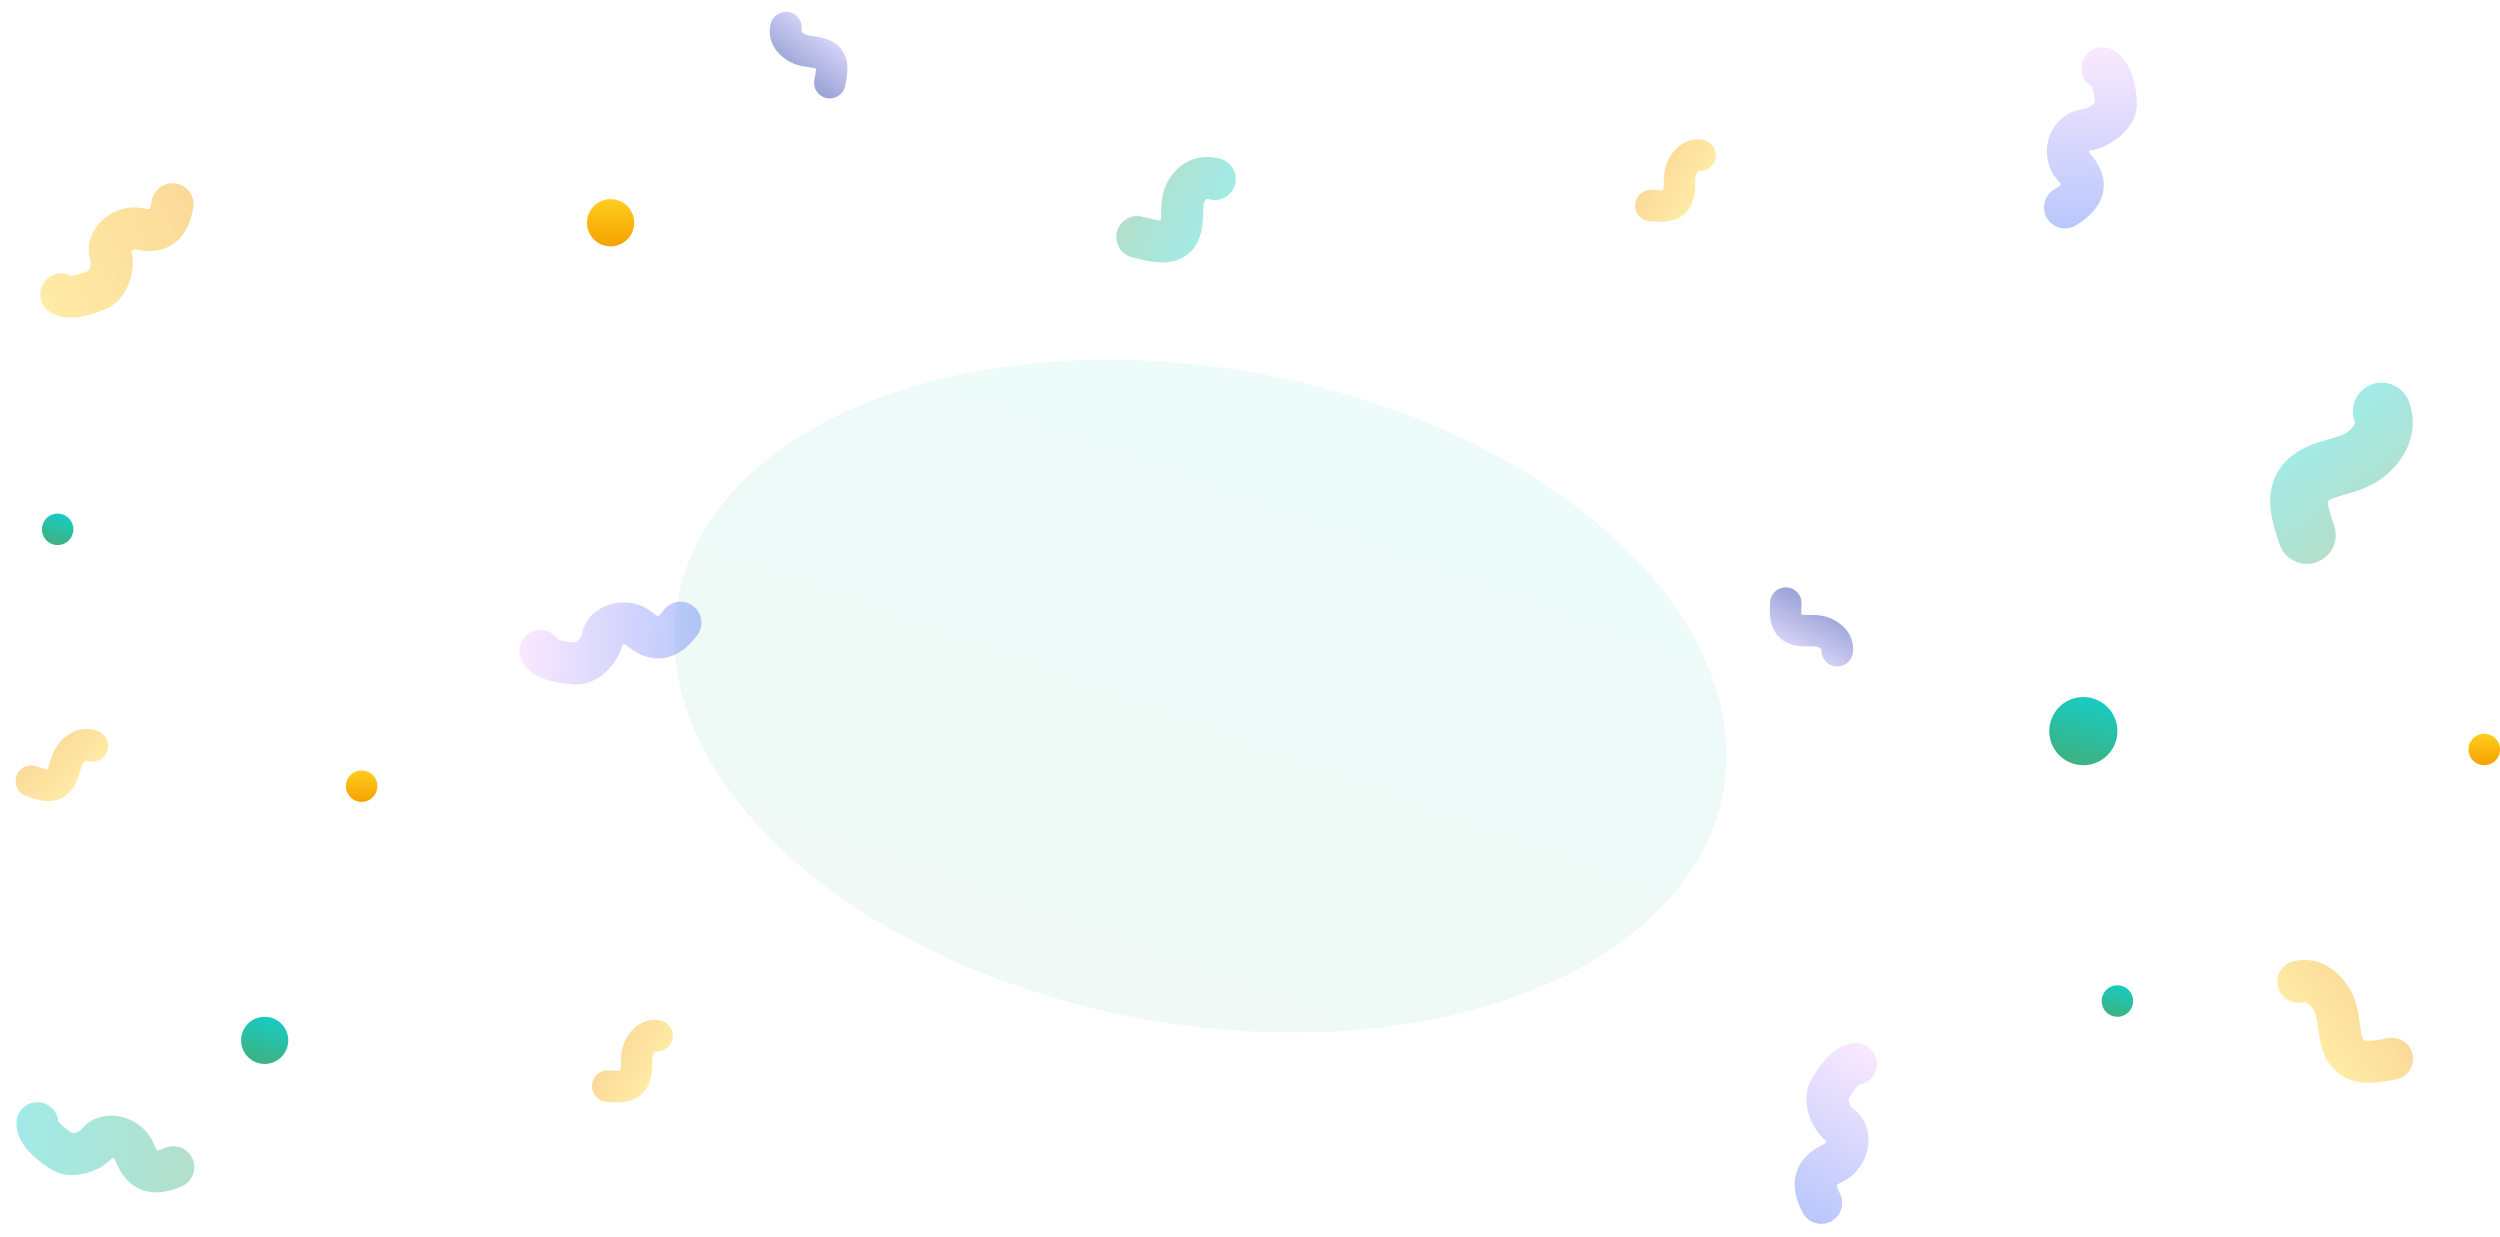 <svg width="477" height="236" fill="none" xmlns="http://www.w3.org/2000/svg"><g opacity=".08" filter="url('#filter0_f_433_875')"><ellipse cx="229.02" cy="132.822" rx="101.396" ry="62.548" transform="rotate(10.399 229.02 132.822)" fill="url('#paint0_linear_433_875')"/></g><path opacity=".4" fill-rule="evenodd" clip-rule="evenodd" d="m445.116 99.547.276.839a5.5 5.5 0 0 1-10.464 3.394l-.201-.607c-.543-1.623-1.427-4.266-1.557-6.821-.082-1.596.092-3.478.941-5.363.874-1.94 2.304-3.53 4.176-4.722 2.14-1.361 4.493-2.025 6.017-2.456l.303-.085c1.794-.51 2.606-.804 3.199-1.214.771-.534 1.233-1.124 1.424-1.537a.95.95 0 0 0 .103-.333c.001-.025.003-.065-.032-.156a5.5 5.5 0 0 1 10.267-3.95c2.606 6.777-1.738 12.414-5.501 15.02-2.246 1.555-4.723 2.259-6.317 2.712l-.131.037c-1.878.535-2.746.81-3.426 1.243l-.04.026a2.78 2.78 0 0 0 .002.219c.021.412.125.997.359 1.833.178.634.373 1.226.602 1.92Zm-.949-4.113-.001.004.001-.004Z" fill="url('#paint1_linear_433_875')"/><path opacity=".4" fill-rule="evenodd" clip-rule="evenodd" d="m218.612 41.5-.653-.164a4 4 0 1 0-1.918 7.767l.499.126c1.304.333 3.328.85 5.172.853 1.133.002 2.555-.173 3.925-.92 1.465-.799 2.538-2.072 3.154-3.667.664-1.72.721-3.543.755-4.626l.007-.233c.048-1.35.122-1.793.235-2.05.178-.402.387-.57.461-.611a.156.156 0 0 1 .067-.023.86.86 0 0 1 .325.05 4 4 0 1 0 2.276-7.67c-2.36-.7-4.665-.414-6.595.673-1.847 1.04-3.114 2.677-3.854 4.353-.802 1.819-.867 3.74-.905 4.868l-.005.13c-.029.844-.058 1.362-.105 1.715a9.88 9.88 0 0 1-1.262-.196 39.615 39.615 0 0 1-1.579-.375Zm3.37.565h-.001.001Z" fill="url('#paint2_linear_433_875')"/><path opacity=".4" fill-rule="evenodd" clip-rule="evenodd" d="M454.995 198.203c.227-.041.464-.083.717-.126a4 4 0 1 1 1.357 7.884c-.165.028-.347.061-.545.097-1.426.258-3.636.658-5.684.469-1.27-.118-2.712-.467-4.073-1.332-1.398-.889-2.473-2.172-3.194-3.772-.837-1.857-1.097-3.81-1.273-5.137l-.034-.255c-.208-1.541-.363-2.354-.686-3.002-.391-.784-.895-1.333-1.326-1.615-.368-.24-.619-.262-.879-.203a4 4 0 0 1-1.776-7.8c5.542-1.263 9.483 2.723 11.141 6.05.977 1.962 1.254 4.019 1.441 5.406l.013.094c.217 1.606.349 2.457.672 3.174.077.171.139.251.162.278.02.024.028.029.031.03v.001c.004.002.127.081.519.117.411.038.961.016 1.707-.081.564-.074 1.099-.169 1.71-.277Z" fill="url('#paint3_linear_433_875')"/><path opacity=".4" fill-rule="evenodd" clip-rule="evenodd" d="M155.461 14.793a56.98 56.98 0 0 0-.082.43 3 3 0 1 0 5.897 1.108c.016-.088.036-.188.058-.299.161-.813.434-2.196.335-3.488-.063-.812-.274-1.764-.836-2.678-.579-.942-1.421-1.662-2.453-2.144-1.165-.545-2.388-.723-3.149-.833l-.155-.023c-.905-.134-1.264-.22-1.521-.352-.365-.188-.576-.408-.658-.537l-.014-.025a3 3 0 0 0-5.839-1.383c-.889 3.649 1.715 6.223 3.762 7.278 1.232.635 2.519.825 3.316.943l.074.011c.805.12 1.206.19 1.495.295a4.64 4.64 0 0 1-.062.75c-.045.31-.101.599-.168.947Zm-2.593-8.871.001.001-.001-.001Z" fill="url('#paint4_linear_433_875')"/><path opacity=".4" fill-rule="evenodd" clip-rule="evenodd" d="M315.623 36.264a80.14 80.14 0 0 0-.438-.029 3 3 0 0 0-.37 5.99l.303.02c.827.06 2.233.16 3.503-.098.798-.163 1.717-.49 2.554-1.16.864-.691 1.474-1.616 1.825-2.699.397-1.223.422-2.459.438-3.228l.004-.156c.021-.916.062-1.282.161-1.553.142-.386.334-.622.452-.719l.023-.018a3 3 0 0 0 .651-5.964c-3.73-.432-5.963 2.47-6.757 4.63-.479 1.302-.508 2.603-.527 3.408l-.002.075c-.019.814-.039 1.22-.108 1.52a4.637 4.637 0 0 1-.751.031 20.492 20.492 0 0 1-.961-.05Zm8.483-3.668h-.001.001Z" fill="url('#paint5_linear_433_875')"/><path opacity=".4" fill-rule="evenodd" clip-rule="evenodd" d="M116.623 204.264c-.135-.009-.28-.019-.438-.028a3 3 0 1 0-.37 5.988l.303.021c.827.059 2.233.16 3.503-.098.798-.163 1.717-.489 2.554-1.16.864-.691 1.474-1.616 1.825-2.699.397-1.223.422-2.459.438-3.228l.004-.156c.021-.916.062-1.282.161-1.553.142-.386.334-.622.452-.719l.023-.018a3 3 0 0 0 .651-5.964c-3.73-.432-5.963 2.47-6.757 4.631-.479 1.301-.508 2.602-.527 3.407l-.002.075c-.019.814-.039 1.22-.108 1.52a4.756 4.756 0 0 1-.751.031 20.63 20.63 0 0 1-.961-.05Zm8.483-3.668-.001.001.001-.001Z" fill="url('#paint6_linear_433_875')"/><path opacity=".4" fill-rule="evenodd" clip-rule="evenodd" d="m7.396 146.354-.415-.145a3 3 0 1 0-1.962 5.67l.287.102c.78.279 2.108.753 3.4.844.812.058 1.786-.011 2.772-.432 1.018-.435 1.853-1.161 2.482-2.111.71-1.072 1.066-2.256 1.287-2.992l.046-.15c.266-.876.403-1.218.571-1.453.24-.333.489-.51.628-.571a.158.158 0 0 1 .027-.011 3 3 0 0 0 2.227-5.572c-3.478-1.416-6.408.781-7.752 2.65-.81 1.125-1.187 2.371-1.42 3.141a6.106 6.106 0 0 1-.022.072c-.237.779-.366 1.165-.512 1.435a4.634 4.634 0 0 1-.733-.171c-.3-.09-.578-.188-.911-.306Zm9.155-1.259h-.001.001Z" fill="url('#paint7_linear_433_875')"/><path opacity=".4" fill-rule="evenodd" clip-rule="evenodd" d="m343.714 115.551.018-.439a3.001 3.001 0 0 0-5.996-.224l-.014.304c-.039.828-.105 2.236.184 3.499.182.794.531 1.705 1.222 2.525.712.847 1.651 1.434 2.743 1.759 1.232.366 2.468.362 3.237.359l.157-.001c.915 0 1.283.031 1.556.124.389.132.63.319.73.434l.018.022a3 3 0 0 0 5.979.506c.34-3.74-2.615-5.901-4.795-6.643-1.312-.446-2.614-.444-3.419-.443h-.075c-.814.001-1.221-.009-1.522-.071a4.686 4.686 0 0 1-.05-.75c-.001-.314.012-.608.027-.961Zm3.874 8.39-.001-.001.001.001Z" fill="url('#paint8_linear_433_875')"/><path d="M72 150a3 3 0 1 1-6 0 3 3 0 0 1 6 0Z" fill="url('#paint9_linear_433_875')"/><path d="M55 198.5a4.5 4.5 0 1 1-9 0 4.5 4.5 0 0 1 9 0Z" fill="url('#paint10_linear_433_875')"/><path d="M407 191a3 3 0 1 1-6 0 3 3 0 0 1 6 0Z" fill="url('#paint11_linear_433_875')"/><path d="M404 139.5a6.5 6.5 0 1 1-13 0 6.5 6.5 0 0 1 13 0Z" fill="url('#paint12_linear_433_875')"/><path d="M477 143a3 3 0 1 1-6 0 3 3 0 0 1 6 0Z" fill="url('#paint13_linear_433_875')"/><path d="M14 101a3 3 0 1 1-6 0 3 3 0 0 1 6 0Z" fill="url('#paint14_linear_433_875')"/><path d="M121 42.5a4.5 4.5 0 1 1-9 0 4.5 4.5 0 0 1 9 0Z" fill="url('#paint15_linear_433_875')"/><path opacity=".4" fill-rule="evenodd" clip-rule="evenodd" d="M397.577 11.211a4 4 0 0 1 5.366-1.789c2.561 1.28 3.593 3.814 4.046 5.37.501 1.718.651 3.493.714 4.63.176 3.166-1.861 5.49-3.364 6.72-1.588 1.3-3.715 2.343-5.767 2.582a.503.503 0 0 0-.021.25.278.278 0 0 0 .069.144c1.851 2.058 3.396 4.826 2.526 8.027-.767 2.821-3.125 4.632-5.026 5.82a4 4 0 0 1-4.24-6.784c.668-.418 1.094-.752 1.353-1.001a5.86 5.86 0 0 0-.56-.71c-2.146-2.385-2.572-5.577-1.712-8.212.881-2.7 3.224-5.095 6.685-5.48.049-.005.278-.05.64-.215.345-.157.694-.372.986-.611.208-.171.343-.317.423-.418-.061-.874-.173-1.775-.386-2.504a3.494 3.494 0 0 0-.23-.61 4 4 0 0 1-1.502-5.209ZM393.482 34.9l-.001.002.001-.002Z" fill="url('#paint16_linear_433_875')"/><path opacity=".4" fill-rule="evenodd" clip-rule="evenodd" d="M358.124 202.818a3.999 3.999 0 0 0-4.19-3.8c-2.76.135-4.708 2.054-5.673 3.149-1.136 1.289-2.04 2.768-2.602 3.742-1.454 2.52-1.043 5.283-.403 7.104.598 1.702 1.705 3.502 3.218 4.689a1.177 1.177 0 0 1-.184.381.604.604 0 0 1-.207.192c-2.442 1.131-4.702 2.919-5.429 5.837-.671 2.694.275 5.25 1.251 7.171a4 4 0 1 0 7.133-3.621c-.343-.676-.506-1.139-.573-1.438l-.02-.1c.145-.122.444-.332 1.002-.591 2.724-1.262 4.377-3.812 4.882-6.303.506-2.494-.028-5.811-2.918-7.824-.011-.011-.087-.083-.201-.246a3.423 3.423 0 0 1-.406-.797 2.115 2.115 0 0 1-.131-.602c.475-.813 1.028-1.667 1.59-2.305.219-.247.387-.403.498-.493a4 4 0 0 0 3.363-4.145Zm-3.242 4.058-.009.005.009-.005Zm-4.453 19.098v.004-.004Z" fill="url('#paint17_linear_433_875')"/><path opacity=".4" fill-rule="evenodd" clip-rule="evenodd" d="M101.176 120.662a4 4 0 0 0-1.63 5.417c1.307 2.434 3.877 3.368 5.28 3.769 1.653.472 3.377.652 4.498.741 2.9.23 5.218-1.329 6.588-2.689 1.279-1.271 2.429-3.044 2.851-4.921.131-.024.282-.025.423.003a.599.599 0 0 1 .262.104c2.071 1.718 4.656 2.991 7.603 2.394 2.721-.552 4.623-2.505 5.938-4.212a4 4 0 1 0-6.336-4.884c-.462.6-.811.946-1.051 1.135a2.408 2.408 0 0 1-.082.061c-.173-.078-.491-.258-.964-.65-2.311-1.918-5.324-2.314-7.79-1.7-2.469.614-5.235 2.522-5.81 5.997-.005.015-.037.114-.136.287a3.415 3.415 0 0 1-.545.709 2.124 2.124 0 0 1-.487.377c-.939-.079-1.948-.211-2.765-.445a4.195 4.195 0 0 1-.659-.238 4.002 4.002 0 0 0-5.188-1.255Zm5.058 1.184.008.005-.008-.005Zm19.157-4.187.004-.002-.004.002Z" fill="url('#paint18_linear_433_875')"/><path opacity=".4" fill-rule="evenodd" clip-rule="evenodd" d="M8.386 53.907a4 4 0 0 0 1.067 5.556c2.288 1.55 4.997 1.186 6.427.89 1.682-.347 3.293-.986 4.328-1.428 2.676-1.14 4.007-3.596 4.59-5.437.545-1.719.742-3.823.245-5.681.106-.082.239-.153.376-.194a.598.598 0 0 1 .281-.029c2.631.562 5.512.491 7.847-1.404 2.155-1.75 2.934-4.363 3.308-6.485a4 4 0 1 0-7.878-1.39c-.131.746-.28 1.214-.405 1.493-.016.036-.031.066-.044.092-.19.011-.555 0-1.156-.13-2.937-.627-5.79.419-7.69 2.106-1.903 1.69-3.47 4.662-2.368 8.008.002.015.02.118.013.317-.01.27-.06.584-.155.881a2.13 2.13 0 0 1-.256.56c-.869.364-1.824.715-2.657.887-.323.067-.551.09-.694.095a4 4 0 0 0-5.178 1.293Zm5.03-1.296ZM28.45 40.02l.003-.003a.022.022 0 0 0-.003.003Z" fill="url('#paint19_linear_433_875')"/><path opacity=".4" fill-rule="evenodd" clip-rule="evenodd" d="M7.207 210.306a4 4 0 0 0-4.067 3.932c-.046 2.763 1.741 4.832 2.77 5.867 1.213 1.218 2.629 2.217 3.565 2.842 2.418 1.616 5.202 1.387 7.062.868 1.737-.485 3.606-1.472 4.89-2.904.126.044.258.116.368.209a.6.6 0 0 1 .177.219c.97 2.51 2.605 4.883 5.469 5.8 2.644.846 5.257.069 7.238-.778a4 4 0 0 0-3.146-7.355c-.697.297-1.17.429-1.472.477l-.101.014c-.113-.153-.303-.465-.524-1.039-1.081-2.801-3.518-4.618-5.97-5.285-2.455-.669-5.8-.353-7.998 2.399-.012.01-.088.081-.259.184-.23.14-.521.269-.822.353-.282.079-.49.095-.609.092-.78-.528-1.596-1.136-2.196-1.738a4.249 4.249 0 0 1-.46-.53 4 4 0 0 0-3.915-3.627Zm3.837 3.501Zm18.765 5.696h.004-.004Z" fill="url('#paint20_linear_433_875')"/><defs><linearGradient id="paint0_linear_433_875" x1="296.618" y1="70.274" x2="264.229" y2="262.982" gradientUnits="userSpaceOnUse"><stop stop-color="#15CDC7"/><stop offset="1" stop-color="#4FA662"/></linearGradient><linearGradient id="paint1_linear_433_875" x1="449.474" y1="74.671" x2="466.958" y2="97.475" gradientUnits="userSpaceOnUse"><stop stop-color="#15CDC7"/><stop offset="1" stop-color="#4FA662"/></linearGradient><linearGradient id="paint2_linear_433_875" x1="235.307" y1="37.112" x2="216.04" y2="26.871" gradientUnits="userSpaceOnUse"><stop stop-color="#15CDC7"/><stop offset="1" stop-color="#4FA662"/></linearGradient><linearGradient id="paint3_linear_433_875" x1="441.608" y1="199.132" x2="452.721" y2="190.775" gradientUnits="userSpaceOnUse"><stop stop-color="#FFCE1F"/><stop offset="1" stop-color="#F5A200"/></linearGradient><linearGradient id="paint4_linear_433_875" x1="157.2" y1="6.647" x2="151.438" y2="14.084" gradientUnits="userSpaceOnUse"><stop stop-color="#958EE9"/><stop offset="1" stop-color="#001899"/></linearGradient><linearGradient id="paint5_linear_433_875" x1="323.921" y1="36.984" x2="315.83" y2="32.185" gradientUnits="userSpaceOnUse"><stop stop-color="#FFCE1F"/><stop offset="1" stop-color="#F5A200"/></linearGradient><linearGradient id="paint6_linear_433_875" x1="124.921" y1="204.984" x2="116.83" y2="200.185" gradientUnits="userSpaceOnUse"><stop stop-color="#FFCE1F"/><stop offset="1" stop-color="#F5A200"/></linearGradient><linearGradient id="paint7_linear_433_875" x1="15.197" y1="149.273" x2="8.688" y2="142.48" gradientUnits="userSpaceOnUse"><stop stop-color="#FFCE1F"/><stop offset="1" stop-color="#F5A200"/></linearGradient><linearGradient id="paint8_linear_433_875" x1="343.197" y1="123.864" x2="347.797" y2="115.658" gradientUnits="userSpaceOnUse"><stop stop-color="#958EE9"/><stop offset="1" stop-color="#001899"/></linearGradient><linearGradient id="paint9_linear_433_875" x1="68.983" y1="147.011" x2="69.016" y2="152.913" gradientUnits="userSpaceOnUse"><stop stop-color="#FFCE1F"/><stop offset="1" stop-color="#F5A200"/></linearGradient><linearGradient id="paint10_linear_433_875" x1="53.5" y1="194" x2="49.884" y2="207.271" gradientUnits="userSpaceOnUse"><stop stop-color="#15CDC7"/><stop offset="1" stop-color="#4FA662"/></linearGradient><linearGradient id="paint11_linear_433_875" x1="406" y1="188" x2="403.59" y2="196.847" gradientUnits="userSpaceOnUse"><stop stop-color="#15CDC7"/><stop offset="1" stop-color="#4FA662"/></linearGradient><linearGradient id="paint12_linear_433_875" x1="401.833" y1="133" x2="396.611" y2="152.169" gradientUnits="userSpaceOnUse"><stop stop-color="#15CDC7"/><stop offset="1" stop-color="#4FA662"/></linearGradient><linearGradient id="paint13_linear_433_875" x1="473.983" y1="140.011" x2="474.016" y2="145.913" gradientUnits="userSpaceOnUse"><stop stop-color="#FFCE1F"/><stop offset="1" stop-color="#F5A200"/></linearGradient><linearGradient id="paint14_linear_433_875" x1="13" y1="98" x2="10.589" y2="106.847" gradientUnits="userSpaceOnUse"><stop stop-color="#15CDC7"/><stop offset="1" stop-color="#4FA662"/></linearGradient><linearGradient id="paint15_linear_433_875" x1="116.475" y1="38.017" x2="116.524" y2="46.869" gradientUnits="userSpaceOnUse"><stop stop-color="#FFCE1F"/><stop offset="1" stop-color="#F5A200"/></linearGradient><linearGradient id="paint16_linear_433_875" x1="398.807" y1="9.063" x2="399.176" y2="43.069" gradientUnits="userSpaceOnUse"><stop stop-color="#F3C7FE"/><stop offset="1" stop-color="#5174F7"/></linearGradient><linearGradient id="paint17_linear_433_875" x1="357.738" y1="200.444" x2="341.824" y2="230.496" gradientUnits="userSpaceOnUse"><stop stop-color="#F3C7FE"/><stop offset="1" stop-color="#5174F7"/></linearGradient><linearGradient id="paint18_linear_433_875" x1="99.198" y1="122.031" x2="133.173" y2="123.486" gradientUnits="userSpaceOnUse"><stop stop-color="#F3C7FE"/><stop offset="1" stop-color="#5174F7"/></linearGradient><linearGradient id="paint19_linear_433_875" x1="7.268" y1="56.038" x2="38.046" y2="41.575" gradientUnits="userSpaceOnUse"><stop stop-color="#FFCE1F"/><stop offset="1" stop-color="#F5A200"/></linearGradient><linearGradient id="paint20_linear_433_875" x1="1.918" y1="215.229" x2="49.4" y2="216.161" gradientUnits="userSpaceOnUse"><stop stop-color="#15CDC7"/><stop offset="1" stop-color="#4FA662"/></linearGradient><filter id="filter0_f_433_875" x="98.644" y="38.62" width="260.753" height="188.404" filterUnits="userSpaceOnUse" color-interpolation-filters="sRGB"><feFlood flood-opacity="0" result="BackgroundImageFix"/><feBlend in="SourceGraphic" in2="BackgroundImageFix" result="shape"/><feGaussianBlur stdDeviation="15" result="effect1_foregroundBlur_433_875"/></filter></defs></svg>